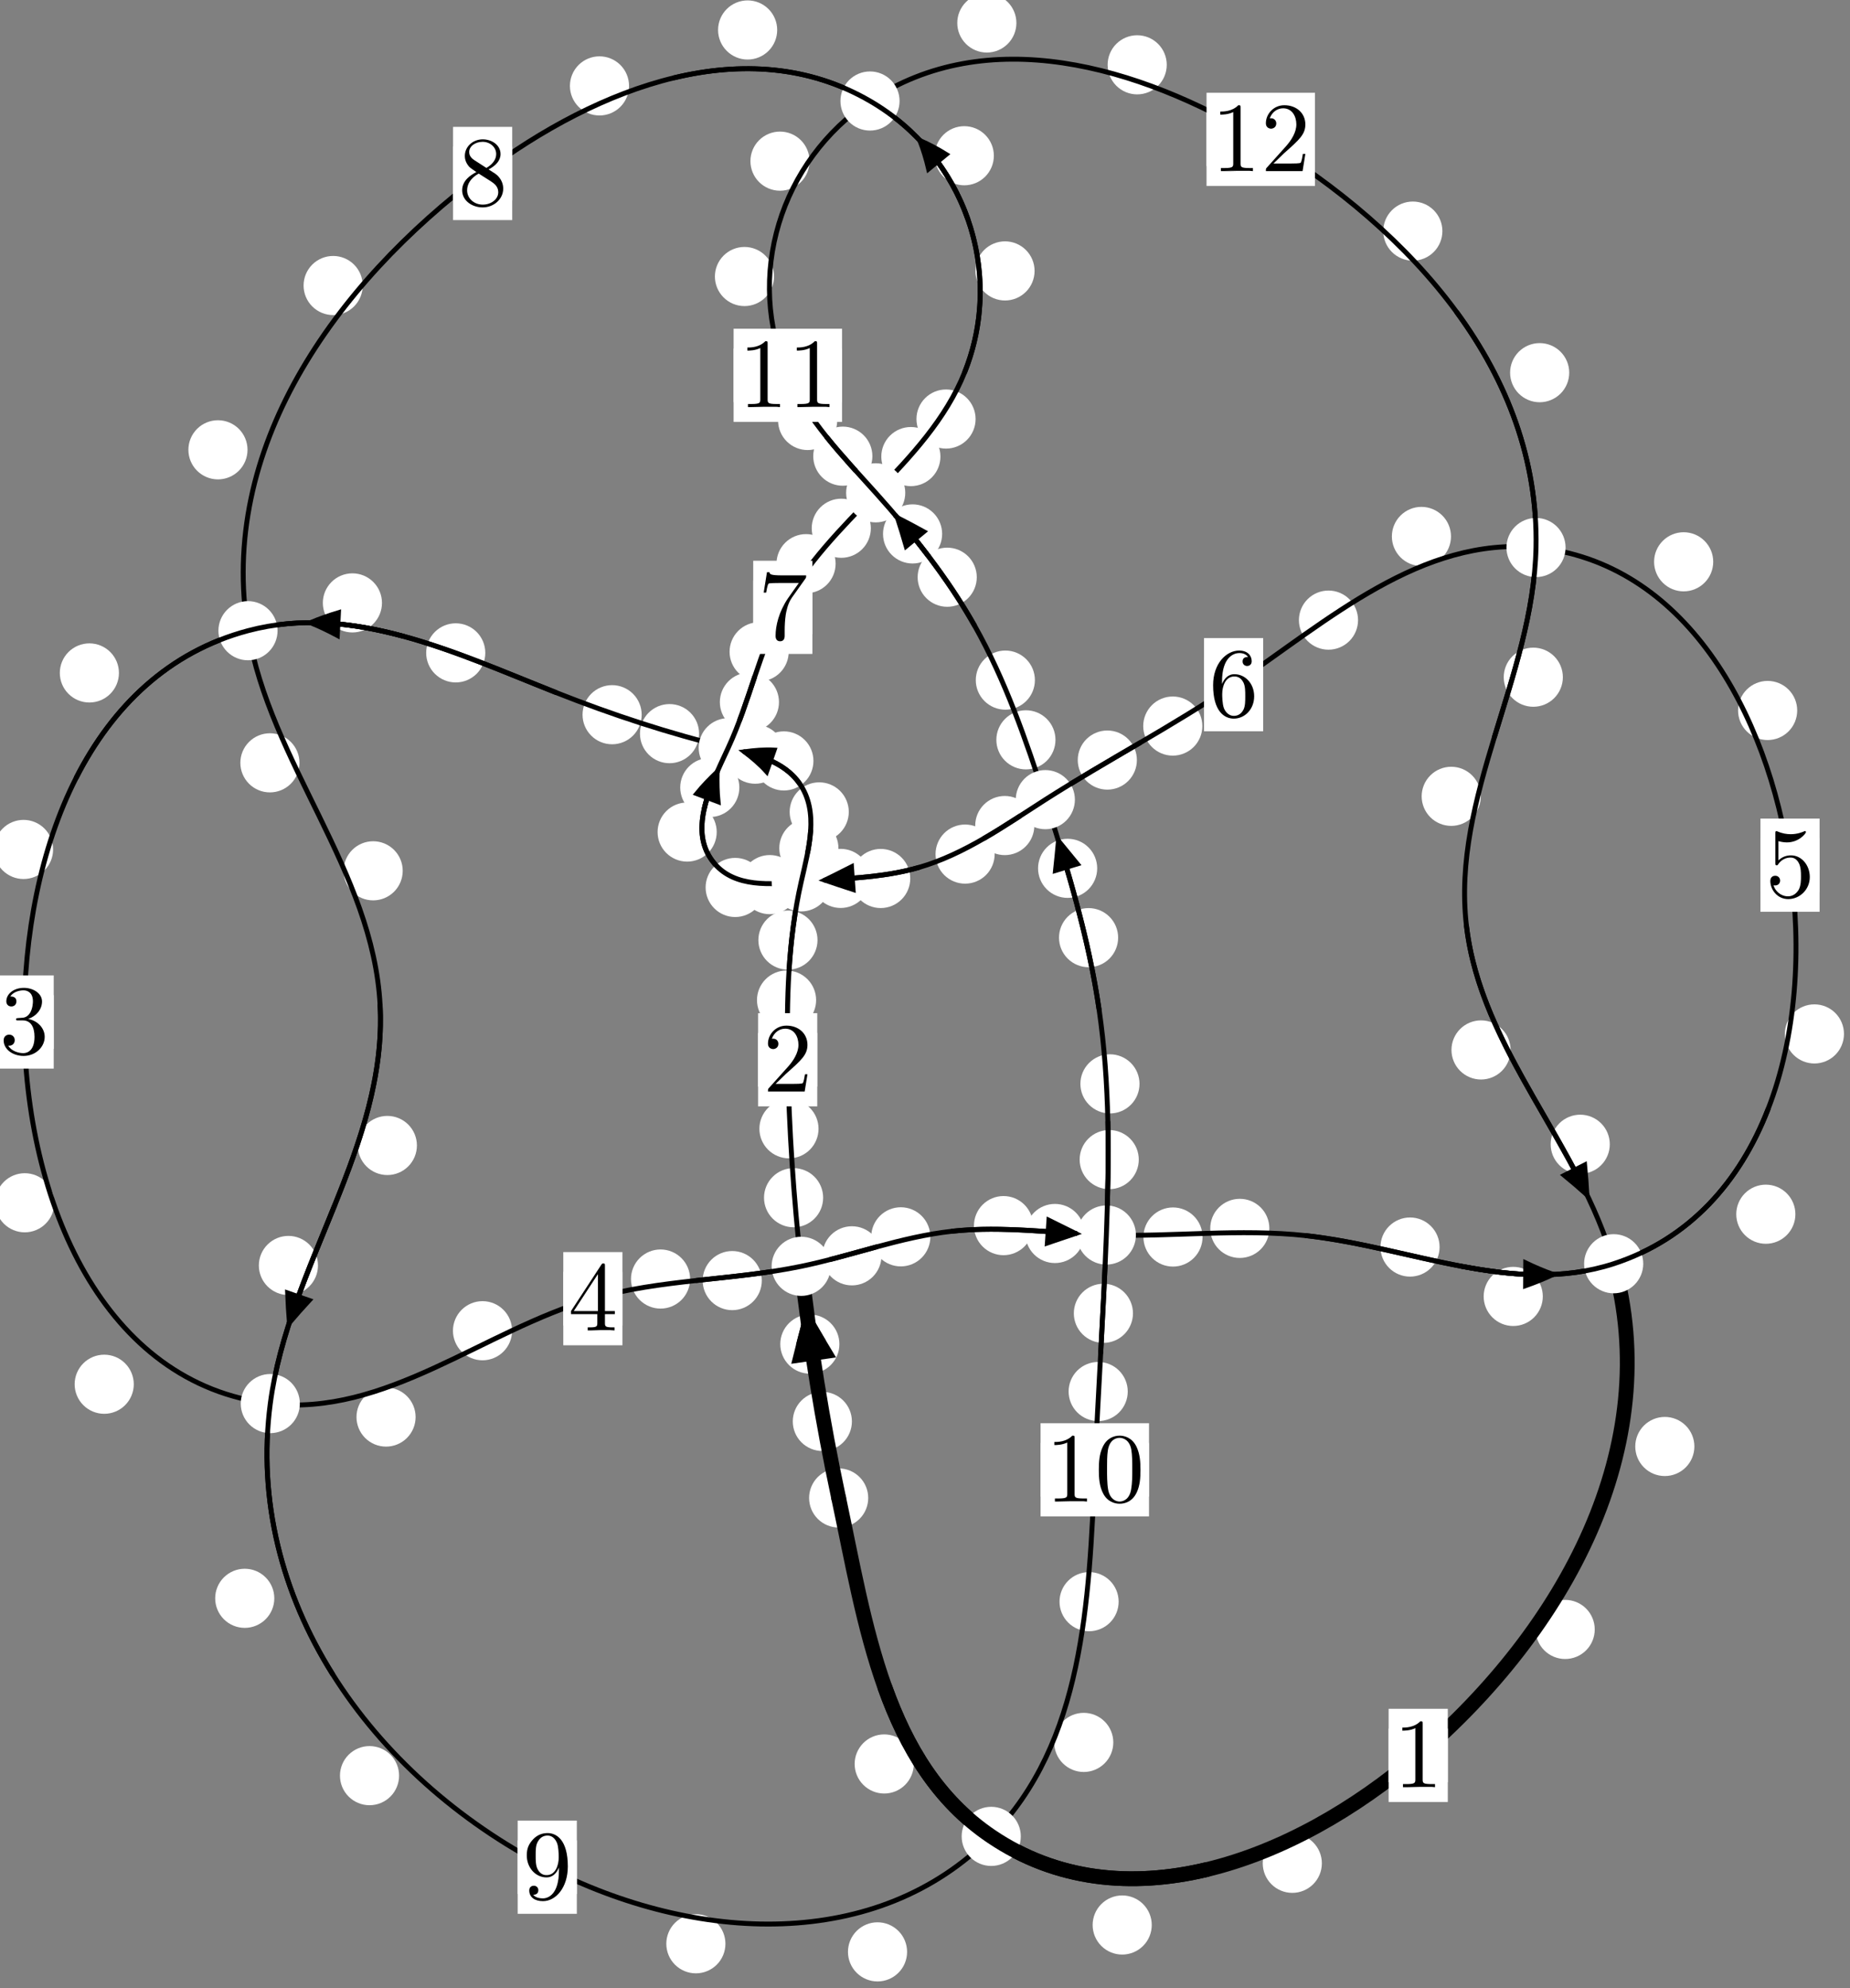 <?xml version="1.0"?>
<!-- Created by MetaPost 1.999 on 2021.07.06:0016 -->
<svg version="1.1" xmlns="http://www.w3.org/2000/svg" xmlns:xlink="http://www.w3.org/1999/xlink" width="187.032" height="200.951" viewBox="0 0 187.032 200.951">
<rect x="0" y="0" width="187.032" height="200.951" fill="#808080" stroke="none"/>
<!-- Original BoundingBox: -81.608383 -72.283691 105.423431 128.666916 -->
  <defs>
    <g transform="scale(0.01,0.01)" id="GLYPHcmr10_48">
      <path style="fill-rule: evenodd;" d="M460 -320C460 -400,455 -480,420 -554C374 -650,292 -666,250 -666C190 -666,117 -640,76 -547C44 -478,39 -400,39 -320C39 -245,43 -155,84 -79C127 2,200 22,249 22C303 22,379 1,423 -94C455 -163,460 -241,460 -320M249 -0C210 -0,151 -25,133 -121C122 -181,122 -273,122 -332C122 -396,122 -462,130 -516C149 -635,224 -644,249 -644C282 -644,348 -626,367 -527C377 -471,377 -395,377 -332C377 -257,377 -189,366 -125C351 -30,294 -0,249 -0"></path>
    </g>
    <g transform="scale(0.01,0.01)" id="GLYPHcmr10_49">
      <path style="fill-rule: evenodd;" d="M294 -640C294 -664,294 -666,271 -666C209 -602,121 -602,89 -602L89 -571C109 -571,168 -571,220 -597L220 -79C220 -43,217 -31,127 -31L95 -31L95 -0L257 -0L130 -3L217 -3L257 -3L297 -3L384 -3L419 -0L419 -31L387 -31C297 -31,294 -42,294 -79"></path>
    </g>
    <g transform="scale(0.01,0.01)" id="GLYPHcmr10_50">
      <path style="fill-rule: evenodd;" d="M127 -77L233 -180C389 -318,449 -372,449 -472C449 -586,359 -666,237 -666C124 -666,50 -574,50 -485C50 -429,100 -429,103 -429C120 -429,155 -441,155 -482C155 -508,137 -534,102 -534C94 -534,92 -534,89 -533C112 -598,166 -635,224 -635C315 -635,358 -554,358 -472C358 -392,308 -313,253 -251L61 -37C50 -26,50 -24,50 -0L421 -0L449 -174L424 -174C419 -144,412 -100,402 -85C395 -77,329 -77,307 -77"></path>
    </g>
    <g transform="scale(0.01,0.01)" id="GLYPHcmr10_51">
      <path style="fill-rule: evenodd;" d="M290 -352C372 -379,430 -449,430 -528C430 -610,342 -666,246 -666C145 -666,69 -606,69 -530C69 -497,91 -478,120 -478C151 -478,171 -500,171 -529C171 -579,124 -579,109 -579C140 -628,206 -641,242 -641C283 -641,338 -619,338 -529C338 -517,336 -459,310 -415C280 -367,246 -364,221 -363C213 -362,189 -360,182 -360C174 -359,167 -358,167 -348C167 -337,174 -337,191 -337L235 -337C317 -337,354 -269,354 -171C354 -35,285 -6,241 -6C198 -6,123 -23,88 -82C123 -77,154 -99,154 -137C154 -173,127 -193,98 -193C74 -193,42 -179,42 -135C42 -44,135 22,244 22C366 22,457 -69,457 -171C457 -253,394 -331,290 -352"></path>
    </g>
    <g transform="scale(0.01,0.01)" id="GLYPHcmr10_52">
      <path style="fill-rule: evenodd;" d="M294 -165L294 -78C294 -42,292 -31,218 -31L197 -31L197 -0L332 -0L238 -3L290 -3L332 -3L374 -3L427 -3L468 -0L468 -31L447 -31C373 -31,371 -42,371 -78L371 -165L471 -165L471 -196L371 -196L371 -651C371 -671,371 -677,355 -677C346 -677,343 -677,335 -665L28 -196L28 -165M300 -196L56 -196L300 -569"></path>
    </g>
    <g transform="scale(0.01,0.01)" id="GLYPHcmr10_53">
      <path style="fill-rule: evenodd;" d="M449 -201C449 -320,367 -420,259 -420C211 -420,168 -404,132 -369L132 -564C152 -558,185 -551,217 -551C340 -551,410 -642,410 -655C410 -661,407 -666,400 -666C399 -666,397 -666,392 -663C372 -654,323 -634,256 -634C216 -634,170 -641,123 -662C115 -665,113 -665,111 -665C101 -665,101 -657,101 -641L101 -345C101 -327,101 -319,115 -319C122 -319,124 -322,128 -328C139 -344,176 -398,257 -398C309 -398,334 -352,342 -334C358 -297,360 -258,360 -208C360 -173,360 -113,336 -71C312 -32,275 -6,229 -6C156 -6,99 -59,82 -118C85 -117,88 -116,99 -116C132 -116,149 -141,149 -165C149 -189,132 -214,99 -214C85 -214,50 -207,50 -161C50 -75,119 22,231 22C347 22,449 -74,449 -201"></path>
    </g>
    <g transform="scale(0.01,0.01)" id="GLYPHcmr10_54">
      <path style="fill-rule: evenodd;" d="M132 -328L132 -352C132 -605,256 -641,307 -641C331 -641,373 -635,395 -601C380 -601,340 -601,340 -556C340 -525,364 -510,386 -510C402 -510,432 -519,432 -558C432 -618,388 -666,305 -666C177 -666,42 -537,42 -316C42 -49,158 22,251 22C362 22,457 -72,457 -204C457 -331,368 -427,257 -427C189 -427,152 -376,132 -328M251 -6C188 -6,158 -66,152 -81C134 -128,134 -208,134 -226C134 -304,166 -404,256 -404C272 -404,318 -404,349 -342C367 -305,367 -254,367 -205C367 -157,367 -107,350 -71C320 -11,274 -6,251 -6"></path>
    </g>
    <g transform="scale(0.01,0.01)" id="GLYPHcmr10_55">
      <path style="fill-rule: evenodd;" d="M476 -609C485 -621,485 -623,485 -644L242 -644C120 -644,118 -657,114 -676L89 -676L56 -470L81 -470C84 -486,93 -549,106 -561C113 -567,191 -567,204 -567L411 -567C400 -551,321 -442,299 -409C209 -274,176 -135,176 -33C176 -23,176 22,222 22C268 22,268 -23,268 -33L268 -84C268 -139,271 -194,279 -248C283 -271,297 -357,341 -419"></path>
    </g>
    <g transform="scale(0.01,0.01)" id="GLYPHcmr10_56">
      <path style="fill-rule: evenodd;" d="M163 -457C117 -487,113 -521,113 -538C113 -599,178 -641,249 -641C322 -641,386 -589,386 -517C386 -460,347 -412,287 -377M309 -362C381 -399,430 -451,430 -517C430 -609,341 -666,250 -666C150 -666,69 -592,69 -499C69 -481,71 -436,113 -389C124 -377,161 -352,186 -335C128 -306,42 -250,42 -151C42 -45,144 22,249 22C362 22,457 -61,457 -168C457 -204,446 -249,408 -291C389 -312,373 -322,309 -362M209 -320L332 -242C360 -223,407 -193,407 -132C407 -58,332 -6,250 -6C164 -6,92 -68,92 -151C92 -209,124 -273,209 -320"></path>
    </g>
    <g transform="scale(0.01,0.01)" id="GLYPHcmr10_57">
      <path style="fill-rule: evenodd;" d="M367 -318L367 -286C367 -52,263 -6,205 -6C188 -6,134 -8,107 -42C151 -42,159 -71,159 -88C159 -119,135 -134,113 -134C97 -134,67 -125,67 -86C67 -19,121 22,206 22C335 22,457 -114,457 -329C457 -598,342 -666,253 -666C198 -666,149 -648,106 -603C65 -558,42 -516,42 -441C42 -316,130 -218,242 -218C303 -218,344 -260,367 -318M243 -241C227 -241,181 -241,150 -304C132 -341,132 -391,132 -440C132 -494,132 -541,153 -578C180 -628,218 -641,253 -641C299 -641,332 -607,349 -562C361 -530,365 -467,365 -421C365 -338,331 -241,243 -241"></path>
    </g>
  </defs>
  <path d="M86.126 143.678C86.126 142.885,85.811 142.125,85.251 141.565C84.691 141.004,83.93 140.689,83.138 140.689C82.345 140.689,81.585 141.004,81.024 141.565C80.464 142.125,80.149 142.885,80.149 143.678C80.149 144.471,80.464 145.231,81.024 145.791C81.585 146.352,82.345 146.667,83.138 146.667C83.93 146.667,84.691 146.352,85.251 145.791C85.811 145.231,86.126 144.471,86.126 143.678Z" style="fill: rgb(100%,100%,100%);stroke: none;"></path>
  <path d="M87.776 151.416C87.776 150.623,87.461 149.863,86.901 149.302C86.34 148.742,85.58 148.427,84.787 148.427C83.995 148.427,83.234 148.742,82.674 149.302C82.114 149.863,81.799 150.623,81.799 151.416C81.799 152.208,82.114 152.968,82.674 153.529C83.234 154.089,83.995 154.404,84.787 154.404C85.58 154.404,86.34 154.089,86.901 153.529C87.461 152.968,87.776 152.208,87.776 151.416Z" style="fill: rgb(100%,100%,100%);stroke: none;"></path>
  <path d="M83.218 121.064C83.218 120.271,82.903 119.511,82.343 118.951C81.782 118.39,81.022 118.075,80.229 118.075C79.437 118.075,78.677 118.39,78.116 118.951C77.556 119.511,77.241 120.271,77.241 121.064C77.241 121.857,77.556 122.617,78.116 123.177C78.677 123.738,79.437 124.053,80.229 124.053C81.022 124.053,81.782 123.738,82.343 123.177C82.903 122.617,83.218 121.857,83.218 121.064Z" style="fill: rgb(100%,100%,100%);stroke: none;"></path>
  <path d="M84.862 135.863C84.862 135.07,84.547 134.31,83.987 133.75C83.427 133.189,82.666 132.874,81.874 132.874C81.081 132.874,80.321 133.189,79.76 133.75C79.2 134.31,78.885 135.07,78.885 135.863C78.885 136.656,79.2 137.416,79.76 137.976C80.321 138.537,81.081 138.852,81.874 138.852C82.666 138.852,83.427 138.537,83.987 137.976C84.547 137.416,84.862 136.656,84.862 135.863Z" style="fill: rgb(100%,100%,100%);stroke: none;"></path>
  <path d="M82.508 101.089C82.508 100.296,82.193 99.536,81.632 98.976C81.072 98.415,80.312 98.1,79.519 98.1C78.726 98.1,77.966 98.415,77.406 98.976C76.845 99.536,76.53 100.296,76.53 101.089C76.53 101.882,76.845 102.642,77.406 103.202C77.966 103.763,78.726 104.078,79.519 104.078C80.312 104.078,81.072 103.763,81.632 103.202C82.193 102.642,82.508 101.882,82.508 101.089Z" style="fill: rgb(100%,100%,100%);stroke: none;"></path>
  <path d="M82.752 114.097C82.752 113.305,82.437 112.544,81.877 111.984C81.316 111.424,80.556 111.109,79.763 111.109C78.971 111.109,78.21 111.424,77.65 111.984C77.089 112.544,76.774 113.305,76.774 114.097C76.774 114.89,77.089 115.65,77.65 116.211C78.21 116.771,78.971 117.086,79.763 117.086C80.556 117.086,81.316 116.771,81.877 116.211C82.437 115.65,82.752 114.89,82.752 114.097Z" style="fill: rgb(100%,100%,100%);stroke: none;"></path>
  <path d="M84.764 85.737C84.764 84.944,84.449 84.184,83.888 83.624C83.328 83.063,82.568 82.748,81.775 82.748C80.982 82.748,80.222 83.063,79.662 83.624C79.101 84.184,78.786 84.944,78.786 85.737C78.786 86.53,79.101 87.29,79.662 87.85C80.222 88.411,80.982 88.726,81.775 88.726C82.568 88.726,83.328 88.411,83.888 87.85C84.449 87.29,84.764 86.53,84.764 85.737Z" style="fill: rgb(100%,100%,100%);stroke: none;"></path>
  <path d="M82.648 95.025C82.648 94.232,82.333 93.472,81.773 92.911C81.212 92.351,80.452 92.036,79.66 92.036C78.867 92.036,78.107 92.351,77.546 92.911C76.986 93.472,76.671 94.232,76.671 95.025C76.671 95.817,76.986 96.578,77.546 97.138C78.107 97.699,78.867 98.013,79.66 98.013C80.452 98.013,81.212 97.699,81.773 97.138C82.333 96.578,82.648 95.817,82.648 95.025Z" style="fill: rgb(100%,100%,100%);stroke: none;"></path>
  <path d="M82.238 76.914C82.238 76.121,81.923 75.361,81.362 74.801C80.802 74.24,80.042 73.925,79.249 73.925C78.456 73.925,77.696 74.24,77.136 74.801C76.575 75.361,76.26 76.121,76.26 76.914C76.26 77.707,76.575 78.467,77.136 79.027C77.696 79.588,78.456 79.903,79.249 79.903C80.042 79.903,80.802 79.588,81.362 79.027C81.923 78.467,82.238 77.707,82.238 76.914Z" style="fill: rgb(100%,100%,100%);stroke: none;"></path>
  <path d="M85.811 82.066C85.811 81.274,85.496 80.514,84.936 79.953C84.375 79.393,83.615 79.078,82.822 79.078C82.03 79.078,81.27 79.393,80.709 79.953C80.149 80.514,79.834 81.274,79.834 82.066C79.834 82.859,80.149 83.619,80.709 84.18C81.27 84.74,82.03 85.055,82.822 85.055C83.615 85.055,84.375 84.74,84.936 84.18C85.496 83.619,85.811 82.859,85.811 82.066Z" style="fill: rgb(100%,100%,100%);stroke: none;"></path>
  <path d="M70.677 74.157C70.677 73.364,70.362 72.604,69.802 72.044C69.241 71.483,68.481 71.168,67.688 71.168C66.896 71.168,66.135 71.483,65.575 72.044C65.014 72.604,64.7 73.364,64.7 74.157C64.7 74.95,65.014 75.71,65.575 76.27C66.135 76.831,66.896 77.146,67.688 77.146C68.481 77.146,69.241 76.831,69.802 76.27C70.362 75.71,70.677 74.95,70.677 74.157Z" style="fill: rgb(100%,100%,100%);stroke: none;"></path>
  <path d="M79.334 76.233C79.334 75.44,79.019 74.68,78.459 74.119C77.898 73.559,77.138 73.244,76.345 73.244C75.553 73.244,74.792 73.559,74.232 74.119C73.672 74.68,73.357 75.44,73.357 76.233C73.357 77.025,73.672 77.785,74.232 78.346C74.792 78.906,75.553 79.221,76.345 79.221C77.138 79.221,77.898 78.906,78.459 78.346C79.019 77.785,79.334 77.025,79.334 76.233Z" style="fill: rgb(100%,100%,100%);stroke: none;"></path>
  <path d="M49.063 65.992C49.063 65.199,48.748 64.439,48.188 63.879C47.627 63.318,46.867 63.003,46.074 63.003C45.282 63.003,44.522 63.318,43.961 63.879C43.401 64.439,43.086 65.199,43.086 65.992C43.086 66.785,43.401 67.545,43.961 68.105C44.522 68.666,45.282 68.981,46.074 68.981C46.867 68.981,47.627 68.666,48.188 68.105C48.748 67.545,49.063 66.785,49.063 65.992Z" style="fill: rgb(100%,100%,100%);stroke: none;"></path>
  <path d="M64.872 72.244C64.872 71.451,64.557 70.691,63.997 70.13C63.436 69.57,62.676 69.255,61.883 69.255C61.091 69.255,60.33 69.57,59.77 70.13C59.209 70.691,58.894 71.451,58.894 72.244C58.894 73.036,59.209 73.797,59.77 74.357C60.33 74.918,61.091 75.232,61.883 75.232C62.676 75.232,63.436 74.918,63.997 74.357C64.557 73.797,64.872 73.036,64.872 72.244Z" style="fill: rgb(100%,100%,100%);stroke: none;"></path>
  <path d="M12.025 68.021C12.025 67.228,11.71 66.468,11.149 65.907C10.589 65.347,9.829 65.032,9.036 65.032C8.243 65.032,7.483 65.347,6.923 65.907C6.362 66.468,6.047 67.228,6.047 68.021C6.047 68.813,6.362 69.574,6.923 70.134C7.483 70.695,8.243 71.009,9.036 71.009C9.829 71.009,10.589 70.695,11.149 70.134C11.71 69.574,12.025 68.813,12.025 68.021Z" style="fill: rgb(100%,100%,100%);stroke: none;"></path>
  <path d="M38.617 60.942C38.617 60.149,38.302 59.389,37.741 58.828C37.181 58.268,36.421 57.953,35.628 57.953C34.835 57.953,34.075 58.268,33.515 58.828C32.954 59.389,32.639 60.149,32.639 60.942C32.639 61.734,32.954 62.495,33.515 63.055C34.075 63.616,34.835 63.93,35.628 63.93C36.421 63.93,37.181 63.616,37.741 63.055C38.302 62.495,38.617 61.734,38.617 60.942Z" style="fill: rgb(100%,100%,100%);stroke: none;"></path>
  <path d="M5.491 121.577C5.491 120.784,5.176 120.024,4.616 119.463C4.055 118.903,3.295 118.588,2.503 118.588C1.71 118.588,0.95 118.903,0.389 119.463C-0.171 120.024,-0.486 120.784,-0.486 121.577C-0.486 122.369,-0.171 123.129,0.389 123.69C0.95 124.25,1.71 124.565,2.503 124.565C3.295 124.565,4.055 124.25,4.616 123.69C5.176 123.129,5.491 122.369,5.491 121.577Z" style="fill: rgb(100%,100%,100%);stroke: none;"></path>
  <path d="M5.369 85.863C5.369 85.07,5.054 84.31,4.494 83.749C3.933 83.189,3.173 82.874,2.38 82.874C1.588 82.874,0.828 83.189,0.267 83.749C-0.293 84.31,-0.608 85.07,-0.608 85.863C-0.608 86.655,-0.293 87.416,0.267 87.976C0.828 88.537,1.588 88.852,2.38 88.852C3.173 88.852,3.933 88.537,4.494 87.976C5.054 87.416,5.369 86.655,5.369 85.863Z" style="fill: rgb(100%,100%,100%);stroke: none;"></path>
  <path d="M42.017 143.236C42.017 142.443,41.702 141.683,41.142 141.122C40.582 140.562,39.821 140.247,39.029 140.247C38.236 140.247,37.476 140.562,36.915 141.122C36.355 141.683,36.04 142.443,36.04 143.236C36.04 144.028,36.355 144.788,36.915 145.349C37.476 145.909,38.236 146.224,39.029 146.224C39.821 146.224,40.582 145.909,41.142 145.349C41.702 144.788,42.017 144.028,42.017 143.236Z" style="fill: rgb(100%,100%,100%);stroke: none;"></path>
  <path d="M13.525 139.919C13.525 139.127,13.21 138.366,12.649 137.806C12.089 137.245,11.329 136.931,10.536 136.931C9.743 136.931,8.983 137.245,8.423 137.806C7.862 138.366,7.547 139.127,7.547 139.919C7.547 140.712,7.862 141.472,8.423 142.033C8.983 142.593,9.743 142.908,10.536 142.908C11.329 142.908,12.089 142.593,12.649 142.033C13.21 141.472,13.525 140.712,13.525 139.919Z" style="fill: rgb(100%,100%,100%);stroke: none;"></path>
  <path d="M69.769 129.285C69.769 128.492,69.454 127.732,68.894 127.171C68.333 126.611,67.573 126.296,66.781 126.296C65.988 126.296,65.228 126.611,64.667 127.171C64.107 127.732,63.792 128.492,63.792 129.285C63.792 130.077,64.107 130.837,64.667 131.398C65.228 131.958,65.988 132.273,66.781 132.273C67.573 132.273,68.333 131.958,68.894 131.398C69.454 130.837,69.769 130.077,69.769 129.285Z" style="fill: rgb(100%,100%,100%);stroke: none;"></path>
  <path d="M51.771 134.51C51.771 133.717,51.456 132.957,50.895 132.397C50.335 131.836,49.575 131.521,48.782 131.521C47.989 131.521,47.229 131.836,46.669 132.397C46.108 132.957,45.793 133.717,45.793 134.51C45.793 135.303,46.108 136.063,46.669 136.623C47.229 137.184,47.989 137.499,48.782 137.499C49.575 137.499,50.335 137.184,50.895 136.623C51.456 136.063,51.771 135.303,51.771 134.51Z" style="fill: rgb(100%,100%,100%);stroke: none;"></path>
  <path d="M89.116 126.939C89.116 126.146,88.801 125.386,88.241 124.826C87.68 124.265,86.92 123.95,86.127 123.95C85.335 123.95,84.574 124.265,84.014 124.826C83.453 125.386,83.138 126.146,83.138 126.939C83.138 127.732,83.453 128.492,84.014 129.052C84.574 129.613,85.335 129.928,86.127 129.928C86.92 129.928,87.68 129.613,88.241 129.052C88.801 128.492,89.116 127.732,89.116 126.939Z" style="fill: rgb(100%,100%,100%);stroke: none;"></path>
  <path d="M77.018 129.442C77.018 128.65,76.703 127.89,76.143 127.329C75.582 126.769,74.822 126.454,74.029 126.454C73.236 126.454,72.476 126.769,71.916 127.329C71.355 127.89,71.04 128.65,71.04 129.442C71.04 130.235,71.355 130.995,71.916 131.556C72.476 132.116,73.236 132.431,74.029 132.431C74.822 132.431,75.582 132.116,76.143 131.556C76.703 130.995,77.018 130.235,77.018 129.442Z" style="fill: rgb(100%,100%,100%);stroke: none;"></path>
  <path d="M104.443 123.886C104.443 123.093,104.128 122.333,103.568 121.773C103.007 121.212,102.247 120.897,101.454 120.897C100.662 120.897,99.902 121.212,99.341 121.773C98.781 122.333,98.466 123.093,98.466 123.886C98.466 124.679,98.781 125.439,99.341 125.999C99.902 126.56,100.662 126.875,101.454 126.875C102.247 126.875,103.007 126.56,103.568 125.999C104.128 125.439,104.443 124.679,104.443 123.886Z" style="fill: rgb(100%,100%,100%);stroke: none;"></path>
  <path d="M94.057 125.019C94.057 124.226,93.742 123.466,93.182 122.906C92.622 122.345,91.861 122.03,91.069 122.03C90.276 122.03,89.516 122.345,88.955 122.906C88.395 123.466,88.08 124.226,88.08 125.019C88.08 125.812,88.395 126.572,88.955 127.132C89.516 127.693,90.276 128.008,91.069 128.008C91.861 128.008,92.622 127.693,93.182 127.132C93.742 126.572,94.057 125.812,94.057 125.019Z" style="fill: rgb(100%,100%,100%);stroke: none;"></path>
  <path d="M121.576 125.038C121.576 124.245,121.261 123.485,120.701 122.925C120.14 122.364,119.38 122.049,118.587 122.049C117.795 122.049,117.035 122.364,116.474 122.925C115.914 123.485,115.599 124.245,115.599 125.038C115.599 125.831,115.914 126.591,116.474 127.151C117.035 127.712,117.795 128.027,118.587 128.027C119.38 128.027,120.14 127.712,120.701 127.151C121.261 126.591,121.576 125.831,121.576 125.038Z" style="fill: rgb(100%,100%,100%);stroke: none;"></path>
  <path d="M109.641 124.681C109.641 123.888,109.326 123.128,108.766 122.568C108.205 122.007,107.445 121.692,106.652 121.692C105.86 121.692,105.099 122.007,104.539 122.568C103.978 123.128,103.664 123.888,103.664 124.681C103.664 125.474,103.978 126.234,104.539 126.794C105.099 127.355,105.86 127.67,106.652 127.67C107.445 127.67,108.205 127.355,108.766 126.794C109.326 126.234,109.641 125.474,109.641 124.681Z" style="fill: rgb(100%,100%,100%);stroke: none;"></path>
  <path d="M145.541 126.052C145.541 125.26,145.226 124.499,144.666 123.939C144.105 123.378,143.345 123.063,142.552 123.063C141.76 123.063,141 123.378,140.439 123.939C139.879 124.499,139.564 125.26,139.564 126.052C139.564 126.845,139.879 127.605,140.439 128.166C141 128.726,141.76 129.041,142.552 129.041C143.345 129.041,144.105 128.726,144.666 128.166C145.226 127.605,145.541 126.845,145.541 126.052Z" style="fill: rgb(100%,100%,100%);stroke: none;"></path>
  <path d="M128.33 124.165C128.33 123.373,128.015 122.613,127.455 122.052C126.894 121.492,126.134 121.177,125.341 121.177C124.549 121.177,123.788 121.492,123.228 122.052C122.667 122.613,122.353 123.373,122.353 124.165C122.353 124.958,122.667 125.718,123.228 126.279C123.788 126.839,124.549 127.154,125.341 127.154C126.134 127.154,126.894 126.839,127.455 126.279C128.015 125.718,128.33 124.958,128.33 124.165Z" style="fill: rgb(100%,100%,100%);stroke: none;"></path>
  <path d="M181.511 122.734C181.511 121.941,181.196 121.181,180.636 120.62C180.075 120.06,179.315 119.745,178.522 119.745C177.73 119.745,176.969 120.06,176.409 120.62C175.848 121.181,175.533 121.941,175.533 122.734C175.533 123.526,175.848 124.286,176.409 124.847C176.969 125.407,177.73 125.722,178.522 125.722C179.315 125.722,180.075 125.407,180.636 124.847C181.196 124.286,181.511 123.526,181.511 122.734Z" style="fill: rgb(100%,100%,100%);stroke: none;"></path>
  <path d="M155.975 131.043C155.975 130.25,155.66 129.49,155.099 128.929C154.539 128.369,153.779 128.054,152.986 128.054C152.193 128.054,151.433 128.369,150.873 128.929C150.312 129.49,149.997 130.25,149.997 131.043C149.997 131.835,150.312 132.596,150.873 133.156C151.433 133.717,152.193 134.032,152.986 134.032C153.779 134.032,154.539 133.717,155.099 133.156C155.66 132.596,155.975 131.835,155.975 131.043Z" style="fill: rgb(100%,100%,100%);stroke: none;"></path>
  <path d="M181.694 71.815C181.694 71.022,181.38 70.262,180.819 69.702C180.259 69.141,179.498 68.826,178.706 68.826C177.913 68.826,177.153 69.141,176.592 69.702C176.032 70.262,175.717 71.022,175.717 71.815C175.717 72.608,176.032 73.368,176.592 73.928C177.153 74.489,177.913 74.804,178.706 74.804C179.498 74.804,180.259 74.489,180.819 73.928C181.38 73.368,181.694 72.608,181.694 71.815Z" style="fill: rgb(100%,100%,100%);stroke: none;"></path>
  <path d="M186.423 104.509C186.423 103.716,186.108 102.956,185.548 102.396C184.988 101.835,184.227 101.52,183.435 101.52C182.642 101.52,181.882 101.835,181.321 102.396C180.761 102.956,180.446 103.716,180.446 104.509C180.446 105.302,180.761 106.062,181.321 106.622C181.882 107.183,182.642 107.498,183.435 107.498C184.227 107.498,184.988 107.183,185.548 106.622C186.108 106.062,186.423 105.302,186.423 104.509Z" style="fill: rgb(100%,100%,100%);stroke: none;"></path>
  <path d="M146.693 54.224C146.693 53.431,146.378 52.671,145.818 52.111C145.257 51.55,144.497 51.235,143.704 51.235C142.912 51.235,142.152 51.55,141.591 52.111C141.031 52.671,140.716 53.431,140.716 54.224C140.716 55.017,141.031 55.777,141.591 56.337C142.152 56.898,142.912 57.213,143.704 57.213C144.497 57.213,145.257 56.898,145.818 56.337C146.378 55.777,146.693 55.017,146.693 54.224Z" style="fill: rgb(100%,100%,100%);stroke: none;"></path>
  <path d="M173.204 56.787C173.204 55.994,172.889 55.234,172.328 54.674C171.768 54.113,171.008 53.798,170.215 53.798C169.422 53.798,168.662 54.113,168.102 54.674C167.541 55.234,167.226 55.994,167.226 56.787C167.226 57.58,167.541 58.34,168.102 58.9C168.662 59.461,169.422 59.776,170.215 59.776C171.008 59.776,171.768 59.461,172.328 58.9C172.889 58.34,173.204 57.58,173.204 56.787Z" style="fill: rgb(100%,100%,100%);stroke: none;"></path>
  <path d="M121.555 73.392C121.555 72.599,121.24 71.839,120.68 71.278C120.119 70.718,119.359 70.403,118.567 70.403C117.774 70.403,117.014 70.718,116.453 71.278C115.893 71.839,115.578 72.599,115.578 73.392C115.578 74.184,115.893 74.944,116.453 75.505C117.014 76.065,117.774 76.38,118.567 76.38C119.359 76.38,120.119 76.065,120.68 75.505C121.24 74.944,121.555 74.184,121.555 73.392Z" style="fill: rgb(100%,100%,100%);stroke: none;"></path>
  <path d="M137.296 62.682C137.296 61.889,136.981 61.129,136.421 60.569C135.86 60.008,135.1 59.693,134.307 59.693C133.515 59.693,132.754 60.008,132.194 60.569C131.634 61.129,131.319 61.889,131.319 62.682C131.319 63.475,131.634 64.235,132.194 64.795C132.754 65.356,133.515 65.671,134.307 65.671C135.1 65.671,135.86 65.356,136.421 64.795C136.981 64.235,137.296 63.475,137.296 62.682Z" style="fill: rgb(100%,100%,100%);stroke: none;"></path>
  <path d="M104.57 83.446C104.57 82.653,104.255 81.893,103.695 81.333C103.135 80.772,102.374 80.457,101.582 80.457C100.789 80.457,100.029 80.772,99.468 81.333C98.908 81.893,98.593 82.653,98.593 83.446C98.593 84.239,98.908 84.999,99.468 85.559C100.029 86.12,100.789 86.435,101.582 86.435C102.374 86.435,103.135 86.12,103.695 85.559C104.255 84.999,104.57 84.239,104.57 83.446Z" style="fill: rgb(100%,100%,100%);stroke: none;"></path>
  <path d="M114.937 76.827C114.937 76.035,114.622 75.274,114.062 74.714C113.501 74.154,112.741 73.839,111.949 73.839C111.156 73.839,110.396 74.154,109.835 74.714C109.275 75.274,108.96 76.035,108.96 76.827C108.96 77.62,109.275 78.38,109.835 78.941C110.396 79.501,111.156 79.816,111.949 79.816C112.741 79.816,113.501 79.501,114.062 78.941C114.622 78.38,114.937 77.62,114.937 76.827Z" style="fill: rgb(100%,100%,100%);stroke: none;"></path>
  <path d="M92.026 88.798C92.026 88.006,91.712 87.245,91.151 86.685C90.591 86.124,89.83 85.809,89.038 85.809C88.245 85.809,87.485 86.124,86.924 86.685C86.364 87.245,86.049 88.006,86.049 88.798C86.049 89.591,86.364 90.351,86.924 90.912C87.485 91.472,88.245 91.787,89.038 91.787C89.83 91.787,90.591 91.472,91.151 90.912C91.712 90.351,92.026 89.591,92.026 88.798Z" style="fill: rgb(100%,100%,100%);stroke: none;"></path>
  <path d="M100.559 86.332C100.559 85.54,100.244 84.779,99.684 84.219C99.123 83.658,98.363 83.344,97.57 83.344C96.778 83.344,96.017 83.658,95.457 84.219C94.896 84.779,94.582 85.54,94.582 86.332C94.582 87.125,94.896 87.885,95.457 88.446C96.017 89.006,96.778 89.321,97.57 89.321C98.363 89.321,99.123 89.006,99.684 88.446C100.244 87.885,100.559 87.125,100.559 86.332Z" style="fill: rgb(100%,100%,100%);stroke: none;"></path>
  <path d="M80.809 89.418C80.809 88.625,80.494 87.865,79.934 87.304C79.373 86.744,78.613 86.429,77.821 86.429C77.028 86.429,76.268 86.744,75.707 87.304C75.147 87.865,74.832 88.625,74.832 89.418C74.832 90.21,75.147 90.97,75.707 91.531C76.268 92.091,77.028 92.406,77.821 92.406C78.613 92.406,79.373 92.091,79.934 91.531C80.494 90.97,80.809 90.21,80.809 89.418Z" style="fill: rgb(100%,100%,100%);stroke: none;"></path>
  <path d="M87.977 88.791C87.977 87.998,87.662 87.238,87.101 86.677C86.541 86.117,85.78 85.802,84.988 85.802C84.195 85.802,83.435 86.117,82.874 86.677C82.314 87.238,81.999 87.998,81.999 88.791C81.999 89.583,82.314 90.343,82.874 90.904C83.435 91.464,84.195 91.779,84.988 91.779C85.78 91.779,86.541 91.464,87.101 90.904C87.662 90.343,87.977 89.583,87.977 88.791Z" style="fill: rgb(100%,100%,100%);stroke: none;"></path>
  <path d="M72.459 84.103C72.459 83.311,72.145 82.55,71.584 81.99C71.024 81.429,70.263 81.115,69.471 81.115C68.678 81.115,67.918 81.429,67.357 81.99C66.797 82.55,66.482 83.311,66.482 84.103C66.482 84.896,66.797 85.656,67.357 86.217C67.918 86.777,68.678 87.092,69.471 87.092C70.263 87.092,71.024 86.777,71.584 86.217C72.145 85.656,72.459 84.896,72.459 84.103Z" style="fill: rgb(100%,100%,100%);stroke: none;"></path>
  <path d="M77.315 89.704C77.315 88.911,77 88.151,76.439 87.591C75.879 87.03,75.119 86.715,74.326 86.715C73.533 86.715,72.773 87.03,72.213 87.591C71.652 88.151,71.337 88.911,71.337 89.704C71.337 90.497,71.652 91.257,72.213 91.817C72.773 92.378,73.533 92.693,74.326 92.693C75.119 92.693,75.879 92.378,76.439 91.817C77 91.257,77.315 90.497,77.315 89.704Z" style="fill: rgb(100%,100%,100%);stroke: none;"></path>
  <path d="M78.754 70.968C78.754 70.176,78.439 69.415,77.879 68.855C77.318 68.294,76.558 67.979,75.765 67.979C74.973 67.979,74.212 68.294,73.652 68.855C73.091 69.415,72.776 70.176,72.776 70.968C72.776 71.761,73.091 72.521,73.652 73.082C74.212 73.642,74.973 73.957,75.765 73.957C76.558 73.957,77.318 73.642,77.879 73.082C78.439 72.521,78.754 71.761,78.754 70.968Z" style="fill: rgb(100%,100%,100%);stroke: none;"></path>
  <path d="M74.747 79.6C74.747 78.808,74.433 78.048,73.872 77.487C73.312 76.927,72.551 76.612,71.759 76.612C70.966 76.612,70.206 76.927,69.645 77.487C69.085 78.048,68.77 78.808,68.77 79.6C68.77 80.393,69.085 81.153,69.645 81.714C70.206 82.274,70.966 82.589,71.759 82.589C72.551 82.589,73.312 82.274,73.872 81.714C74.433 81.153,74.747 80.393,74.747 79.6Z" style="fill: rgb(100%,100%,100%);stroke: none;"></path>
  <path d="M84.48 56.977C84.48 56.184,84.165 55.424,83.604 54.864C83.044 54.303,82.284 53.988,81.491 53.988C80.698 53.988,79.938 54.303,79.378 54.864C78.817 55.424,78.502 56.184,78.502 56.977C78.502 57.77,78.817 58.53,79.378 59.09C79.938 59.651,80.698 59.966,81.491 59.966C82.284 59.966,83.044 59.651,83.604 59.09C84.165 58.53,84.48 57.77,84.48 56.977Z" style="fill: rgb(100%,100%,100%);stroke: none;"></path>
  <path d="M79.737 65.881C79.737 65.088,79.422 64.328,78.861 63.767C78.301 63.207,77.541 62.892,76.748 62.892C75.955 62.892,75.195 63.207,74.635 63.767C74.074 64.328,73.759 65.088,73.759 65.881C73.759 66.673,74.074 67.434,74.635 67.994C75.195 68.555,75.955 68.869,76.748 68.869C77.541 68.869,78.301 68.555,78.861 67.994C79.422 67.434,79.737 66.673,79.737 65.881Z" style="fill: rgb(100%,100%,100%);stroke: none;"></path>
  <path d="M95.076 46.151C95.076 45.358,94.761 44.598,94.201 44.038C93.64 43.477,92.88 43.162,92.087 43.162C91.295 43.162,90.535 43.477,89.974 44.038C89.414 44.598,89.099 45.358,89.099 46.151C89.099 46.944,89.414 47.704,89.974 48.264C90.535 48.825,91.295 49.14,92.087 49.14C92.88 49.14,93.64 48.825,94.201 48.264C94.761 47.704,95.076 46.944,95.076 46.151Z" style="fill: rgb(100%,100%,100%);stroke: none;"></path>
  <path d="M88.041 53.396C88.041 52.603,87.726 51.843,87.166 51.283C86.605 50.722,85.845 50.407,85.053 50.407C84.26 50.407,83.5 50.722,82.939 51.283C82.379 51.843,82.064 52.603,82.064 53.396C82.064 54.189,82.379 54.949,82.939 55.509C83.5 56.07,84.26 56.385,85.053 56.385C85.845 56.385,86.605 56.07,87.166 55.509C87.726 54.949,88.041 54.189,88.041 53.396Z" style="fill: rgb(100%,100%,100%);stroke: none;"></path>
  <path d="M104.594 27.384C104.594 26.591,104.279 25.831,103.719 25.271C103.158 24.71,102.398 24.395,101.605 24.395C100.813 24.395,100.052 24.71,99.492 25.271C98.932 25.831,98.617 26.591,98.617 27.384C98.617 28.177,98.932 28.937,99.492 29.497C100.052 30.058,100.813 30.373,101.605 30.373C102.398 30.373,103.158 30.058,103.719 29.497C104.279 28.937,104.594 28.177,104.594 27.384Z" style="fill: rgb(100%,100%,100%);stroke: none;"></path>
  <path d="M98.631 42.356C98.631 41.564,98.316 40.803,97.755 40.243C97.195 39.682,96.435 39.368,95.642 39.368C94.849 39.368,94.089 39.682,93.529 40.243C92.968 40.803,92.653 41.564,92.653 42.356C92.653 43.149,92.968 43.909,93.529 44.47C94.089 45.03,94.849 45.345,95.642 45.345C96.435 45.345,97.195 45.03,97.755 44.47C98.316 43.909,98.631 43.149,98.631 42.356Z" style="fill: rgb(100%,100%,100%);stroke: none;"></path>
  <path d="M78.573 3.03C78.573 2.237,78.258 1.477,77.697 0.916C77.137 0.356,76.377 0.041,75.584 0.041C74.791 0.041,74.031 0.356,73.471 0.916C72.91 1.477,72.595 2.237,72.595 3.03C72.595 3.822,72.91 4.583,73.471 5.143C74.031 5.703,74.791 6.018,75.584 6.018C76.377 6.018,77.137 5.703,77.697 5.143C78.258 4.583,78.573 3.822,78.573 3.03Z" style="fill: rgb(100%,100%,100%);stroke: none;"></path>
  <path d="M100.477 15.742C100.477 14.95,100.162 14.19,99.601 13.629C99.041 13.069,98.28 12.754,97.488 12.754C96.695 12.754,95.935 13.069,95.374 13.629C94.814 14.19,94.499 14.95,94.499 15.742C94.499 16.535,94.814 17.295,95.374 17.856C95.935 18.416,96.695 18.731,97.488 18.731C98.28 18.731,99.041 18.416,99.601 17.856C100.162 17.295,100.477 16.535,100.477 15.742Z" style="fill: rgb(100%,100%,100%);stroke: none;"></path>
  <path d="M36.67 28.86C36.67 28.068,36.355 27.308,35.795 26.747C35.234 26.187,34.474 25.872,33.681 25.872C32.889 25.872,32.128 26.187,31.568 26.747C31.007 27.308,30.692 28.068,30.692 28.86C30.692 29.653,31.007 30.413,31.568 30.974C32.128 31.534,32.889 31.849,33.681 31.849C34.474 31.849,35.234 31.534,35.795 30.974C36.355 30.413,36.67 29.653,36.67 28.86Z" style="fill: rgb(100%,100%,100%);stroke: none;"></path>
  <path d="M63.595 8.683C63.595 7.89,63.281 7.13,62.72 6.57C62.16 6.009,61.399 5.694,60.607 5.694C59.814 5.694,59.054 6.009,58.493 6.57C57.933 7.13,57.618 7.89,57.618 8.683C57.618 9.476,57.933 10.236,58.493 10.796C59.054 11.357,59.814 11.672,60.607 11.672C61.399 11.672,62.16 11.357,62.72 10.796C63.281 10.236,63.595 9.476,63.595 8.683Z" style="fill: rgb(100%,100%,100%);stroke: none;"></path>
  <path d="M30.277 77.108C30.277 76.315,29.962 75.555,29.401 74.994C28.841 74.434,28.081 74.119,27.288 74.119C26.495 74.119,25.735 74.434,25.175 74.994C24.614 75.555,24.299 76.315,24.299 77.108C24.299 77.9,24.614 78.66,25.175 79.221C25.735 79.781,26.495 80.096,27.288 80.096C28.081 80.096,28.841 79.781,29.401 79.221C29.962 78.66,30.277 77.9,30.277 77.108Z" style="fill: rgb(100%,100%,100%);stroke: none;"></path>
  <path d="M25.024 45.467C25.024 44.674,24.709 43.914,24.149 43.353C23.588 42.793,22.828 42.478,22.035 42.478C21.243 42.478,20.482 42.793,19.922 43.353C19.361 43.914,19.046 44.674,19.046 45.467C19.046 46.259,19.361 47.02,19.922 47.58C20.482 48.141,21.243 48.456,22.035 48.456C22.828 48.456,23.588 48.141,24.149 47.58C24.709 47.02,25.024 46.259,25.024 45.467Z" style="fill: rgb(100%,100%,100%);stroke: none;"></path>
  <path d="M42.149 115.785C42.149 114.992,41.834 114.232,41.273 113.671C40.713 113.111,39.953 112.796,39.16 112.796C38.367 112.796,37.607 113.111,37.047 113.671C36.486 114.232,36.171 114.992,36.171 115.785C36.171 116.577,36.486 117.337,37.047 117.898C37.607 118.458,38.367 118.773,39.16 118.773C39.953 118.773,40.713 118.458,41.273 117.898C41.834 117.337,42.149 116.577,42.149 115.785Z" style="fill: rgb(100%,100%,100%);stroke: none;"></path>
  <path d="M40.714 88.022C40.714 87.229,40.399 86.469,39.839 85.908C39.278 85.348,38.518 85.033,37.725 85.033C36.933 85.033,36.173 85.348,35.612 85.908C35.052 86.469,34.737 87.229,34.737 88.022C34.737 88.814,35.052 89.575,35.612 90.135C36.173 90.696,36.933 91.01,37.725 91.01C38.518 91.01,39.278 90.696,39.839 90.135C40.399 89.575,40.714 88.814,40.714 88.022Z" style="fill: rgb(100%,100%,100%);stroke: none;"></path>
  <path d="M27.732 161.558C27.732 160.765,27.417 160.005,26.857 159.445C26.296 158.884,25.536 158.569,24.744 158.569C23.951 158.569,23.191 158.884,22.63 159.445C22.07 160.005,21.755 160.765,21.755 161.558C21.755 162.351,22.07 163.111,22.63 163.671C23.191 164.232,23.951 164.547,24.744 164.547C25.536 164.547,26.296 164.232,26.857 163.671C27.417 163.111,27.732 162.351,27.732 161.558Z" style="fill: rgb(100%,100%,100%);stroke: none;"></path>
  <path d="M32.147 127.914C32.147 127.121,31.832 126.361,31.271 125.801C30.711 125.24,29.951 124.925,29.158 124.925C28.365 124.925,27.605 125.24,27.045 125.801C26.484 126.361,26.169 127.121,26.169 127.914C26.169 128.707,26.484 129.467,27.045 130.027C27.605 130.588,28.365 130.903,29.158 130.903C29.951 130.903,30.711 130.588,31.271 130.027C31.832 129.467,32.147 128.707,32.147 127.914Z" style="fill: rgb(100%,100%,100%);stroke: none;"></path>
  <path d="M73.34 196.477C73.34 195.684,73.025 194.924,72.465 194.363C71.904 193.803,71.144 193.488,70.351 193.488C69.559 193.488,68.798 193.803,68.238 194.363C67.677 194.924,67.363 195.684,67.363 196.477C67.363 197.269,67.677 198.029,68.238 198.59C68.798 199.15,69.559 199.465,70.351 199.465C71.144 199.465,71.904 199.15,72.465 198.59C73.025 198.029,73.34 197.269,73.34 196.477Z" style="fill: rgb(100%,100%,100%);stroke: none;"></path>
  <path d="M40.347 179.483C40.347 178.69,40.032 177.93,39.472 177.37C38.911 176.809,38.151 176.494,37.359 176.494C36.566 176.494,35.806 176.809,35.245 177.37C34.685 177.93,34.37 178.69,34.37 179.483C34.37 180.276,34.685 181.036,35.245 181.596C35.806 182.157,36.566 182.472,37.359 182.472C38.151 182.472,38.911 182.157,39.472 181.596C40.032 181.036,40.347 180.276,40.347 179.483Z" style="fill: rgb(100%,100%,100%);stroke: none;"></path>
  <path d="M112.553 176.123C112.553 175.33,112.238 174.57,111.678 174.01C111.117 173.449,110.357 173.134,109.565 173.134C108.772 173.134,108.012 173.449,107.451 174.01C106.891 174.57,106.576 175.33,106.576 176.123C106.576 176.916,106.891 177.676,107.451 178.236C108.012 178.797,108.772 179.112,109.565 179.112C110.357 179.112,111.117 178.797,111.678 178.236C112.238 177.676,112.553 176.916,112.553 176.123Z" style="fill: rgb(100%,100%,100%);stroke: none;"></path>
  <path d="M91.706 197.295C91.706 196.502,91.391 195.742,90.83 195.182C90.27 194.621,89.51 194.306,88.717 194.306C87.924 194.306,87.164 194.621,86.604 195.182C86.043 195.742,85.728 196.502,85.728 197.295C85.728 198.088,86.043 198.848,86.604 199.408C87.164 199.969,87.924 200.284,88.717 200.284C89.51 200.284,90.27 199.969,90.83 199.408C91.391 198.848,91.706 198.088,91.706 197.295Z" style="fill: rgb(100%,100%,100%);stroke: none;"></path>
  <path d="M114.013 140.654C114.013 139.862,113.698 139.101,113.137 138.541C112.577 137.98,111.817 137.666,111.024 137.666C110.231 137.666,109.471 137.98,108.911 138.541C108.35 139.101,108.035 139.862,108.035 140.654C108.035 141.447,108.35 142.207,108.911 142.768C109.471 143.328,110.231 143.643,111.024 143.643C111.817 143.643,112.577 143.328,113.137 142.768C113.698 142.207,114.013 141.447,114.013 140.654Z" style="fill: rgb(100%,100%,100%);stroke: none;"></path>
  <path d="M113.093 161.897C113.093 161.104,112.779 160.344,112.218 159.783C111.658 159.223,110.897 158.908,110.105 158.908C109.312 158.908,108.552 159.223,107.991 159.783C107.431 160.344,107.116 161.104,107.116 161.897C107.116 162.689,107.431 163.449,107.991 164.01C108.552 164.57,109.312 164.885,110.105 164.885C110.897 164.885,111.658 164.57,112.218 164.01C112.779 163.449,113.093 162.689,113.093 161.897Z" style="fill: rgb(100%,100%,100%);stroke: none;"></path>
  <path d="M115.129 117.212C115.129 116.419,114.814 115.659,114.253 115.099C113.693 114.538,112.933 114.223,112.14 114.223C111.347 114.223,110.587 114.538,110.027 115.099C109.466 115.659,109.151 116.419,109.151 117.212C109.151 118.005,109.466 118.765,110.027 119.325C110.587 119.886,111.347 120.201,112.14 120.201C112.933 120.201,113.693 119.886,114.253 119.325C114.814 118.765,115.129 118.005,115.129 117.212Z" style="fill: rgb(100%,100%,100%);stroke: none;"></path>
  <path d="M114.541 132.751C114.541 131.958,114.226 131.198,113.665 130.637C113.105 130.077,112.345 129.762,111.552 129.762C110.759 129.762,109.999 130.077,109.439 130.637C108.878 131.198,108.563 131.958,108.563 132.751C108.563 133.543,108.878 134.304,109.439 134.864C109.999 135.425,110.759 135.739,111.552 135.739C112.345 135.739,113.105 135.425,113.665 134.864C114.226 134.304,114.541 133.543,114.541 132.751Z" style="fill: rgb(100%,100%,100%);stroke: none;"></path>
  <path d="M113.042 94.779C113.042 93.986,112.727 93.226,112.167 92.666C111.606 92.105,110.846 91.79,110.053 91.79C109.261 91.79,108.5 92.105,107.94 92.666C107.379 93.226,107.064 93.986,107.064 94.779C107.064 95.572,107.379 96.332,107.94 96.892C108.5 97.453,109.261 97.768,110.053 97.768C110.846 97.768,111.606 97.453,112.167 96.892C112.727 96.332,113.042 95.572,113.042 94.779Z" style="fill: rgb(100%,100%,100%);stroke: none;"></path>
  <path d="M115.203 109.557C115.203 108.764,114.888 108.004,114.328 107.444C113.767 106.883,113.007 106.568,112.215 106.568C111.422 106.568,110.662 106.883,110.101 107.444C109.541 108.004,109.226 108.764,109.226 109.557C109.226 110.35,109.541 111.11,110.101 111.67C110.662 112.231,111.422 112.546,112.215 112.546C113.007 112.546,113.767 112.231,114.328 111.67C114.888 111.11,115.203 110.35,115.203 109.557Z" style="fill: rgb(100%,100%,100%);stroke: none;"></path>
  <path d="M106.707 74.783C106.707 73.99,106.392 73.23,105.832 72.67C105.271 72.109,104.511 71.794,103.719 71.794C102.926 71.794,102.166 72.109,101.605 72.67C101.045 73.23,100.73 73.99,100.73 74.783C100.73 75.576,101.045 76.336,101.605 76.896C102.166 77.457,102.926 77.772,103.719 77.772C104.511 77.772,105.271 77.457,105.832 76.896C106.392 76.336,106.707 75.576,106.707 74.783Z" style="fill: rgb(100%,100%,100%);stroke: none;"></path>
  <path d="M110.924 87.771C110.924 86.979,110.609 86.218,110.048 85.658C109.488 85.097,108.728 84.783,107.935 84.783C107.142 84.783,106.382 85.097,105.822 85.658C105.261 86.218,104.946 86.979,104.946 87.771C104.946 88.564,105.261 89.324,105.822 89.885C106.382 90.445,107.142 90.76,107.935 90.76C108.728 90.76,109.488 90.445,110.048 89.885C110.609 89.324,110.924 88.564,110.924 87.771Z" style="fill: rgb(100%,100%,100%);stroke: none;"></path>
  <path d="M98.75 58.346C98.75 57.553,98.435 56.793,97.875 56.232C97.314 55.672,96.554 55.357,95.761 55.357C94.969 55.357,94.209 55.672,93.648 56.232C93.088 56.793,92.773 57.553,92.773 58.346C92.773 59.138,93.088 59.899,93.648 60.459C94.209 61.02,94.969 61.334,95.761 61.334C96.554 61.334,97.314 61.02,97.875 60.459C98.435 59.899,98.75 59.138,98.75 58.346Z" style="fill: rgb(100%,100%,100%);stroke: none;"></path>
  <path d="M104.627 68.746C104.627 67.953,104.312 67.193,103.752 66.633C103.191 66.072,102.431 65.757,101.638 65.757C100.846 65.757,100.086 66.072,99.525 66.633C98.965 67.193,98.65 67.953,98.65 68.746C98.65 69.539,98.965 70.299,99.525 70.859C100.086 71.42,100.846 71.735,101.638 71.735C102.431 71.735,103.191 71.42,103.752 70.859C104.312 70.299,104.627 69.539,104.627 68.746Z" style="fill: rgb(100%,100%,100%);stroke: none;"></path>
  <path d="M88.196 46.111C88.196 45.318,87.881 44.558,87.321 43.998C86.76 43.437,86 43.122,85.207 43.122C84.415 43.122,83.654 43.437,83.094 43.998C82.533 44.558,82.218 45.318,82.218 46.111C82.218 46.904,82.533 47.664,83.094 48.224C83.654 48.785,84.415 49.1,85.207 49.1C86 49.1,86.76 48.785,87.321 48.224C87.881 47.664,88.196 46.904,88.196 46.111Z" style="fill: rgb(100%,100%,100%);stroke: none;"></path>
  <path d="M95.249 53.969C95.249 53.176,94.934 52.416,94.374 51.856C93.813 51.295,93.053 50.98,92.26 50.98C91.468 50.98,90.708 51.295,90.147 51.856C89.587 52.416,89.272 53.176,89.272 53.969C89.272 54.762,89.587 55.522,90.147 56.082C90.708 56.643,91.468 56.958,92.26 56.958C93.053 56.958,93.813 56.643,94.374 56.082C94.934 55.522,95.249 54.762,95.249 53.969Z" style="fill: rgb(100%,100%,100%);stroke: none;"></path>
  <path d="M78.254 27.95C78.254 27.158,77.939 26.397,77.378 25.837C76.818 25.277,76.058 24.962,75.265 24.962C74.472 24.962,73.712 25.277,73.152 25.837C72.591 26.397,72.276 27.158,72.276 27.95C72.276 28.743,72.591 29.503,73.152 30.064C73.712 30.624,74.472 30.939,75.265 30.939C76.058 30.939,76.818 30.624,77.378 30.064C77.939 29.503,78.254 28.743,78.254 27.95Z" style="fill: rgb(100%,100%,100%);stroke: none;"></path>
  <path d="M84.64 42.504C84.64 41.711,84.325 40.951,83.765 40.39C83.204 39.83,82.444 39.515,81.651 39.515C80.859 39.515,80.098 39.83,79.538 40.39C78.977 40.951,78.663 41.711,78.663 42.504C78.663 43.296,78.977 44.057,79.538 44.617C80.098 45.177,80.859 45.492,81.651 45.492C82.444 45.492,83.204 45.177,83.765 44.617C84.325 44.057,84.64 43.296,84.64 42.504Z" style="fill: rgb(100%,100%,100%);stroke: none;"></path>
  <path d="M102.756 2.322C102.756 1.529,102.441 0.769,101.881 0.209C101.32 -0.352,100.56 -0.667,99.767 -0.667C98.975 -0.667,98.214 -0.352,97.654 0.209C97.094 0.769,96.779 1.529,96.779 2.322C96.779 3.115,97.094 3.875,97.654 4.435C98.214 4.996,98.975 5.311,99.767 5.311C100.56 5.311,101.32 4.996,101.881 4.435C102.441 3.875,102.756 3.115,102.756 2.322Z" style="fill: rgb(100%,100%,100%);stroke: none;"></path>
  <path d="M81.844 16.289C81.844 15.496,81.53 14.736,80.969 14.175C80.409 13.615,79.648 13.3,78.856 13.3C78.063 13.3,77.303 13.615,76.742 14.175C76.182 14.736,75.867 15.496,75.867 16.289C75.867 17.081,76.182 17.841,76.742 18.402C77.303 18.962,78.063 19.277,78.856 19.277C79.648 19.277,80.409 18.962,80.969 18.402C81.53 17.841,81.844 17.081,81.844 16.289Z" style="fill: rgb(100%,100%,100%);stroke: none;"></path>
  <path d="M145.823 23.361C145.823 22.568,145.508 21.808,144.947 21.247C144.387 20.687,143.627 20.372,142.834 20.372C142.041 20.372,141.281 20.687,140.721 21.247C140.16 21.808,139.845 22.568,139.845 23.361C139.845 24.153,140.16 24.914,140.721 25.474C141.281 26.034,142.041 26.349,142.834 26.349C143.627 26.349,144.387 26.034,144.947 25.474C145.508 24.914,145.823 24.153,145.823 23.361Z" style="fill: rgb(100%,100%,100%);stroke: none;"></path>
  <path d="M117.957 6.551C117.957 5.759,117.642 4.998,117.082 4.438C116.521 3.878,115.761 3.563,114.969 3.563C114.176 3.563,113.416 3.878,112.855 4.438C112.295 4.998,111.98 5.759,111.98 6.551C111.98 7.344,112.295 8.104,112.855 8.665C113.416 9.225,114.176 9.54,114.969 9.54C115.761 9.54,116.521 9.225,117.082 8.665C117.642 8.104,117.957 7.344,117.957 6.551Z" style="fill: rgb(100%,100%,100%);stroke: none;"></path>
  <path d="M158.003 68.453C158.003 67.66,157.688 66.9,157.128 66.339C156.567 65.779,155.807 65.464,155.014 65.464C154.222 65.464,153.461 65.779,152.901 66.339C152.34 66.9,152.026 67.66,152.026 68.453C152.026 69.245,152.34 70.006,152.901 70.566C153.461 71.127,154.222 71.441,155.014 71.441C155.807 71.441,156.567 71.127,157.128 70.566C157.688 70.006,158.003 69.245,158.003 68.453Z" style="fill: rgb(100%,100%,100%);stroke: none;"></path>
  <path d="M158.646 37.67C158.646 36.877,158.332 36.117,157.771 35.557C157.211 34.996,156.45 34.681,155.658 34.681C154.865 34.681,154.105 34.996,153.544 35.557C152.984 36.117,152.669 36.877,152.669 37.67C152.669 38.463,152.984 39.223,153.544 39.783C154.105 40.344,154.865 40.659,155.658 40.659C156.45 40.659,157.211 40.344,157.771 39.783C158.332 39.223,158.646 38.463,158.646 37.67Z" style="fill: rgb(100%,100%,100%);stroke: none;"></path>
  <path d="M152.718 106.129C152.718 105.336,152.403 104.576,151.843 104.015C151.282 103.455,150.522 103.14,149.73 103.14C148.937 103.14,148.177 103.455,147.616 104.015C147.056 104.576,146.741 105.336,146.741 106.129C146.741 106.921,147.056 107.681,147.616 108.242C148.177 108.802,148.937 109.117,149.73 109.117C150.522 109.117,151.282 108.802,151.843 108.242C152.403 107.681,152.718 106.921,152.718 106.129Z" style="fill: rgb(100%,100%,100%);stroke: none;"></path>
  <path d="M149.706 80.493C149.706 79.7,149.391 78.94,148.83 78.379C148.27 77.819,147.51 77.504,146.717 77.504C145.924 77.504,145.164 77.819,144.604 78.379C144.043 78.94,143.728 79.7,143.728 80.493C143.728 81.285,144.043 82.045,144.604 82.606C145.164 83.166,145.924 83.481,146.717 83.481C147.51 83.481,148.27 83.166,148.83 82.606C149.391 82.045,149.706 81.285,149.706 80.493Z" style="fill: rgb(100%,100%,100%);stroke: none;"></path>
  <path d="M171.299 146.21C171.299 145.418,170.984 144.658,170.424 144.097C169.863 143.537,169.103 143.222,168.311 143.222C167.518 143.222,166.758 143.537,166.197 144.097C165.637 144.658,165.322 145.418,165.322 146.21C165.322 147.003,165.637 147.763,166.197 148.324C166.758 148.884,167.518 149.199,168.311 149.199C169.103 149.199,169.863 148.884,170.424 148.324C170.984 147.763,171.299 147.003,171.299 146.21Z" style="fill: rgb(100%,100%,100%);stroke: none;"></path>
  <path d="M162.748 115.662C162.748 114.869,162.433 114.109,161.872 113.548C161.312 112.988,160.552 112.673,159.759 112.673C158.966 112.673,158.206 112.988,157.646 113.548C157.085 114.109,156.77 114.869,156.77 115.662C156.77 116.454,157.085 117.214,157.646 117.775C158.206 118.335,158.966 118.65,159.759 118.65C160.552 118.65,161.312 118.335,161.872 117.775C162.433 117.214,162.748 116.454,162.748 115.662Z" style="fill: rgb(100%,100%,100%);stroke: none;"></path>
  <path d="M133.638 188.343C133.638 187.55,133.323 186.79,132.763 186.23C132.202 185.669,131.442 185.354,130.649 185.354C129.857 185.354,129.096 185.669,128.536 186.23C127.976 186.79,127.661 187.55,127.661 188.343C127.661 189.136,127.976 189.896,128.536 190.456C129.096 191.017,129.857 191.332,130.649 191.332C131.442 191.332,132.202 191.017,132.763 190.456C133.323 189.896,133.638 189.136,133.638 188.343Z" style="fill: rgb(100%,100%,100%);stroke: none;"></path>
  <path d="M161.225 164.704C161.225 163.912,160.911 163.151,160.35 162.591C159.79 162.03,159.029 161.716,158.237 161.716C157.444 161.716,156.684 162.03,156.123 162.591C155.563 163.151,155.248 163.912,155.248 164.704C155.248 165.497,155.563 166.257,156.123 166.818C156.684 167.378,157.444 167.693,158.237 167.693C159.029 167.693,159.79 167.378,160.35 166.818C160.911 166.257,161.225 165.497,161.225 164.704Z" style="fill: rgb(100%,100%,100%);stroke: none;"></path>
  <path d="M92.382 178.302C92.382 177.509,92.067 176.749,91.506 176.188C90.946 175.628,90.186 175.313,89.393 175.313C88.6 175.313,87.84 175.628,87.28 176.188C86.719 176.749,86.404 177.509,86.404 178.302C86.404 179.094,86.719 179.854,87.28 180.415C87.84 180.975,88.6 181.29,89.393 181.29C90.186 181.29,90.946 180.975,91.506 180.415C92.067 179.854,92.382 179.094,92.382 178.302Z" style="fill: rgb(100%,100%,100%);stroke: none;"></path>
  <path d="M116.441 194.58C116.441 193.787,116.126 193.027,115.566 192.466C115.005 191.906,114.245 191.591,113.453 191.591C112.66 191.591,111.9 191.906,111.339 192.466C110.779 193.027,110.464 193.787,110.464 194.58C110.464 195.372,110.779 196.132,111.339 196.693C111.9 197.253,112.66 197.568,113.453 197.568C114.245 197.568,115.005 197.253,115.566 196.693C116.126 196.132,116.441 195.372,116.441 194.58Z" style="fill: rgb(100%,100%,100%);stroke: none;"></path>
  <path d="M84.787 151.416C83.138 143.678,81.874 135.863,81 128C80.229 121.064,79.763 114.097,79.632 107.12C79.519 101.089,79.66 95.025,81 89.139C81.775 85.737,82.822 82.066,80.842 79.211C79.249 76.914,76.345 76.233,73.625 75.58C67.688 74.157,61.883 72.244,56.207 69.999C46.074 65.992,35.628 60.942,25.071 63.752C9.036 68.021,2.38 85.863,2.44 103.303C2.503 121.577,10.536 139.919,27.326 141.874C39.029 143.236,48.782 134.51,59.938 131.271C66.781 129.285,74.029 129.442,81 128C86.127 126.939,91.069 125.019,96.278 124.451C101.454 123.886,106.652 124.681,111.852 124.837C118.587 125.038,125.341 124.165,132.044 124.9C142.552 126.052,152.986 131.043,163.14 127.739C178.522 122.734,183.435 104.509,180.967 87.451C178.706 71.815,170.215 56.787,155.288 55.344C143.704 54.224,134.307 62.682,124.715 69.208C118.567 73.392,111.949 76.827,105.681 80.829C101.582 83.446,97.57 86.332,92.889 87.685C89.038 88.798,84.988 88.791,81 89.139C77.821 89.418,74.326 89.704,72.263 87.324C69.471 84.103,71.759 79.6,73.625 75.58C75.765 70.968,76.748 65.881,79.14 61.39C81.491 56.977,85.053 53.396,88.531 49.814C92.087 46.151,95.642 42.356,97.535 37.604C101.605 27.384,97.488 15.742,87.956 10.21C75.584 3.03,60.607 8.683,48.795 17.535C33.681 28.86,22.035 45.467,25.071 63.752C27.288 77.108,37.725 88.022,38.428 101.612C39.16 115.785,29.158 127.914,27.326 141.874C24.744 161.558,37.359 179.483,55.326 188.738C70.351 196.477,88.717 197.295,100.212 185.621C109.565 176.123,110.105 161.897,110.682 148.567C111.024 140.654,111.552 132.751,111.852 124.837C112.14 117.212,112.215 109.557,111.11 102.004C110.053 94.779,107.935 87.771,105.681 80.829C103.719 74.783,101.638 68.746,98.509 63.209C95.761 58.346,92.26 53.969,88.531 49.814C85.207 46.111,81.651 42.504,79.648 37.938C75.265 27.95,78.856 16.289,87.956 10.21C99.767 2.322,114.969 6.551,127.46 14.087C142.834 23.361,155.658 37.67,155.288 55.344C155.014 68.453,146.717 80.493,148.257 93.595C149.73 106.129,159.759 115.662,163.14 127.739C168.311 146.21,158.237 164.704,143.379 177.435C130.649 188.343,113.453 194.58,100.212 185.621C89.393 178.302,87.513 164.201,84.787 151.416" style="stroke:rgb(0%,0%,0%); stroke-width: 0.498;stroke-linecap: round;stroke-linejoin: round;stroke-miterlimit: 10;fill: none;"></path>
  <path d="M84.787 151.416C83.138 143.678,81.874 135.863,81 128" style="stroke:rgb(0%,0%,0%); stroke-width: 1.494;stroke-linecap: round;stroke-linejoin: round;stroke-miterlimit: 10;fill: none;"></path>
  <path d="M163.14 127.739C168.311 146.21,158.237 164.704,143.379 177.435C130.649 188.343,113.453 194.58,100.212 185.621C89.393 178.302,87.513 164.201,84.787 151.416" style="stroke:rgb(0%,0%,0%); stroke-width: 1.494;stroke-linecap: round;stroke-linejoin: round;stroke-miterlimit: 10;fill: none;"></path>
  <path d="M83.989 128C83.989 127.207,83.674 126.447,83.113 125.887C82.553 125.326,81.793 125.011,81 125.011C80.207 125.011,79.447 125.326,78.887 125.887C78.326 126.447,78.011 127.207,78.011 128C78.011 128.793,78.326 129.553,78.887 130.113C79.447 130.674,80.207 130.989,81 130.989C81.793 130.989,82.553 130.674,83.113 130.113C83.674 129.553,83.989 128.793,83.989 128Z" style="fill: rgb(100%,100%,100%);stroke: none;"></path>
  <path d="M70.421 129.431C73.96 129.042,77.515 128.721,81 128C83.564 127.47,86.081 126.724,88.608 126.041" style="stroke:rgb(0%,0%,0%); stroke-width: 0.498;stroke-linecap: round;stroke-linejoin: round;stroke-miterlimit: 10;fill: none;"></path>
  <path d="M76.613 75.58C76.613 74.788,76.298 74.027,75.738 73.467C75.177 72.907,74.417 72.592,73.625 72.592C72.832 72.592,72.072 72.907,71.511 73.467C70.951 74.027,70.636 74.788,70.636 75.58C70.636 76.373,70.951 77.133,71.511 77.694C72.072 78.254,72.832 78.569,73.625 78.569C74.417 78.569,75.177 78.254,75.738 77.694C76.298 77.133,76.613 76.373,76.613 75.58Z" style="fill: rgb(100%,100%,100%);stroke: none;"></path>
  <path d="M71.197 81.752C71.653 79.721,72.692 77.59,73.625 75.58C74.695 73.274,75.476 70.849,76.288 68.44" style="stroke:rgb(0%,0%,0%); stroke-width: 0.498;stroke-linecap: round;stroke-linejoin: round;stroke-miterlimit: 10;fill: none;"></path>
  <path d="M30.315 141.874C30.315 141.081,30 140.321,29.44 139.76C28.879 139.2,28.119 138.885,27.326 138.885C26.534 138.885,25.774 139.2,25.213 139.76C24.653 140.321,24.338 141.081,24.338 141.874C24.338 142.666,24.653 143.426,25.213 143.987C25.774 144.547,26.534 144.862,27.326 144.862C28.119 144.862,28.879 144.547,29.44 143.987C30 143.426,30.315 142.666,30.315 141.874Z" style="fill: rgb(100%,100%,100%);stroke: none;"></path>
  <path d="M33.839 121.823C31.201 128.371,28.242 134.894,27.326 141.874C26.035 151.716,28.543 161.118,33.62 169.217" style="stroke:rgb(0%,0%,0%); stroke-width: 0.498;stroke-linecap: round;stroke-linejoin: round;stroke-miterlimit: 10;fill: none;"></path>
  <path d="M114.84 124.837C114.84 124.044,114.525 123.284,113.965 122.723C113.404 122.163,112.644 121.848,111.852 121.848C111.059 121.848,110.299 122.163,109.738 122.723C109.178 123.284,108.863 124.044,108.863 124.837C108.863 125.629,109.178 126.389,109.738 126.95C110.299 127.51,111.059 127.825,111.852 127.825C112.644 127.825,113.404 127.51,113.965 126.95C114.525 126.389,114.84 125.629,114.84 124.837Z" style="fill: rgb(100%,100%,100%);stroke: none;"></path>
  <path d="M111.283 136.702C111.495 132.748,111.702 128.794,111.852 124.837C111.996 121.024,112.087 117.204,112.003 113.394" style="stroke:rgb(0%,0%,0%); stroke-width: 0.498;stroke-linecap: round;stroke-linejoin: round;stroke-miterlimit: 10;fill: none;"></path>
  <path d="M158.277 55.344C158.277 54.551,157.962 53.791,157.402 53.23C156.841 52.67,156.081 52.355,155.288 52.355C154.496 52.355,153.735 52.67,153.175 53.23C152.615 53.791,152.3 54.551,152.3 55.344C152.3 56.136,152.615 56.897,153.175 57.457C153.735 58.018,154.496 58.332,155.288 58.332C156.081 58.332,156.841 58.018,157.402 57.457C157.962 56.897,158.277 56.136,158.277 55.344Z" style="fill: rgb(100%,100%,100%);stroke: none;"></path>
  <path d="M147.278 31.565C152.359 38.511,155.473 46.507,155.288 55.344C155.151 61.898,153.008 68.185,151.092 74.472" style="stroke:rgb(0%,0%,0%); stroke-width: 0.498;stroke-linecap: round;stroke-linejoin: round;stroke-miterlimit: 10;fill: none;"></path>
  <path d="M83.989 89.139C83.989 88.347,83.674 87.587,83.113 87.026C82.553 86.466,81.793 86.151,81 86.151C80.207 86.151,79.447 86.466,78.887 87.026C78.326 87.587,78.011 88.347,78.011 89.139C78.011 89.932,78.326 90.692,78.887 91.253C79.447 91.813,80.207 92.128,81 92.128C81.793 92.128,82.553 91.813,83.113 91.253C83.674 90.692,83.989 89.932,83.989 89.139Z" style="fill: rgb(100%,100%,100%);stroke: none;"></path>
  <path d="M79.771 98.075C79.96 95.069,80.33 92.082,81 89.139C81.387 87.438,81.843 85.67,81.954 83.97" style="stroke:rgb(0%,0%,0%); stroke-width: 0.498;stroke-linecap: round;stroke-linejoin: round;stroke-miterlimit: 10;fill: none;"></path>
  <path d="M91.52 49.814C91.52 49.021,91.205 48.261,90.644 47.7C90.084 47.14,89.324 46.825,88.531 46.825C87.738 46.825,86.978 47.14,86.418 47.7C85.857 48.261,85.542 49.021,85.542 49.814C85.542 50.606,85.857 51.367,86.418 51.927C86.978 52.488,87.738 52.803,88.531 52.803C89.324 52.803,90.084 52.488,90.644 51.927C91.205 51.367,91.52 50.606,91.52 49.814Z" style="fill: rgb(100%,100%,100%);stroke: none;"></path>
  <path d="M93.888 56.246C92.203 54.024,90.396 51.891,88.531 49.814C86.869 47.962,85.149 46.135,83.594 44.199" style="stroke:rgb(0%,0%,0%); stroke-width: 0.498;stroke-linecap: round;stroke-linejoin: round;stroke-miterlimit: 10;fill: none;"></path>
  <path d="M28.06 63.752C28.06 62.959,27.745 62.199,27.184 61.639C26.624 61.078,25.864 60.763,25.071 60.763C24.278 60.763,23.518 61.078,22.958 61.639C22.397 62.199,22.082 62.959,22.082 63.752C22.082 64.545,22.397 65.305,22.958 65.865C23.518 66.426,24.278 66.741,25.071 66.741C25.864 66.741,26.624 66.426,27.184 65.865C27.745 65.305,28.06 64.545,28.06 63.752Z" style="fill: rgb(100%,100%,100%);stroke: none;"></path>
  <path d="M40.798 64.319C35.6 62.907,30.349 62.347,25.071 63.752C17.054 65.886,11.381 71.414,7.72 78.588" style="stroke:rgb(0%,0%,0%); stroke-width: 0.498;stroke-linecap: round;stroke-linejoin: round;stroke-miterlimit: 10;fill: none;"></path>
  <path d="M103.201 185.621C103.201 184.829,102.886 184.068,102.325 183.508C101.765 182.947,101.005 182.633,100.212 182.633C99.419 182.633,98.659 182.947,98.098 183.508C97.538 184.068,97.223 184.829,97.223 185.621C97.223 186.414,97.538 187.174,98.098 187.735C98.659 188.295,99.419 188.61,100.212 188.61C101.005 188.61,101.765 188.295,102.325 187.735C102.886 187.174,103.201 186.414,103.201 185.621Z" style="fill: rgb(100%,100%,100%);stroke: none;"></path>
  <path d="M121.987 188.978C114.442 190.781,106.832 190.1,100.212 185.621C94.802 181.961,91.628 176.606,89.465 170.568" style="stroke:rgb(0%,0%,0%); stroke-width: 1.494;stroke-linecap: round;stroke-linejoin: round;stroke-miterlimit: 10;fill: none;"></path>
  <path d="M108.67 80.829C108.67 80.036,108.355 79.276,107.795 78.715C107.234 78.155,106.474 77.84,105.681 77.84C104.889 77.84,104.128 78.155,103.568 78.715C103.007 79.276,102.692 80.036,102.692 80.829C102.692 81.621,103.007 82.382,103.568 82.942C104.128 83.503,104.889 83.817,105.681 83.817C106.474 83.817,107.234 83.503,107.795 82.942C108.355 82.382,108.67 81.621,108.67 80.829Z" style="fill: rgb(100%,100%,100%);stroke: none;"></path>
  <path d="M115.243 75.087C112.036 76.969,108.815 78.828,105.681 80.829C103.631 82.137,101.604 83.513,99.503 84.731" style="stroke:rgb(0%,0%,0%); stroke-width: 0.498;stroke-linecap: round;stroke-linejoin: round;stroke-miterlimit: 10;fill: none;"></path>
  <path d="M90.945 10.21C90.945 9.418,90.63 8.658,90.07 8.097C89.509 7.537,88.749 7.222,87.956 7.222C87.163 7.222,86.403 7.537,85.843 8.097C85.282 8.658,84.967 9.418,84.967 10.21C84.967 11.003,85.282 11.763,85.843 12.324C86.403 12.884,87.163 13.199,87.956 13.199C88.749 13.199,89.509 12.884,90.07 12.324C90.63 11.763,90.945 11.003,90.945 10.21Z" style="fill: rgb(100%,100%,100%);stroke: none;"></path>
  <path d="M97.846 22.149C96.134 17.27,92.722 12.976,87.956 10.21C81.77 6.62,74.933 6.238,68.165 7.86" style="stroke:rgb(0%,0%,0%); stroke-width: 0.498;stroke-linecap: round;stroke-linejoin: round;stroke-miterlimit: 10;fill: none;"></path>
  <path d="M166.129 127.739C166.129 126.946,165.814 126.186,165.253 125.625C164.693 125.065,163.933 124.75,163.14 124.75C162.347 124.75,161.587 125.065,161.027 125.625C160.466 126.186,160.151 126.946,160.151 127.739C160.151 128.531,160.466 129.292,161.027 129.852C161.587 130.413,162.347 130.728,163.14 130.728C163.933 130.728,164.693 130.413,165.253 129.852C165.814 129.292,166.129 128.531,166.129 127.739Z" style="fill: rgb(100%,100%,100%);stroke: none;"></path>
  <path d="M147.725 127.991C152.916 128.969,158.063 129.391,163.14 127.739C170.831 125.236,175.905 119.429,178.747 112.115" style="stroke:rgb(0%,0%,0%); stroke-width: 0.498;stroke-linecap: round;stroke-linejoin: round;stroke-miterlimit: 10;fill: none;"></path>
  <path d="M84.787 151.416C83.468 145.225,82.395 138.986,81.571 132.712" style="stroke:rgb(0%,0%,0%); stroke-width: 0.498;stroke-linecap: round;stroke-linejoin: round;stroke-miterlimit: 10;fill: none;"></path>
  <path d="M84.115 137.016C83.252 135.59,82.404 134.156,81.571 132.712C81.139 134.322,80.724 135.936,80.326 137.554Z" style="stroke:rgb(0%,0%,0%); stroke-width: 0.498;fill: rgb(0%,0%,0%);"></path>
  <path d="M84.787 151.416C83.468 145.225,82.395 138.986,81.571 132.712" style="stroke:rgb(0%,0%,0%); stroke-width: 0.498;stroke-linecap: round;stroke-linejoin: round;stroke-miterlimit: 10;fill: none;"></path>
  <path d="M83.086 135.301C82.576 134.441,82.071 133.578,81.571 132.712C81.312 133.678,81.059 134.645,80.812 135.614Z" style="stroke:rgb(0%,0%,0%); stroke-width: 0.498;fill: rgb(0%,0%,0%);"></path>
  <path d="M80.842 79.211C79.568 77.374,77.454 76.57,75.267 75.988" style="stroke:rgb(0%,0%,0%); stroke-width: 0.498;stroke-linecap: round;stroke-linejoin: round;stroke-miterlimit: 10;fill: none;"></path>
  <path d="M78.262 75.82C77.284 75.766,76.274 75.853,75.267 75.988C76.074 76.605,76.85 77.258,77.504 77.987Z" style="stroke:rgb(0%,0%,0%); stroke-width: 0.498;fill: rgb(0%,0%,0%);"></path>
  <path d="M56.207 69.999C48.101 66.793,39.794 62.92,31.39 62.938" style="stroke:rgb(0%,0%,0%); stroke-width: 0.498;stroke-linecap: round;stroke-linejoin: round;stroke-miterlimit: 10;fill: none;"></path>
  <path d="M34.216 61.931C33.256 62.22,32.313 62.553,31.39 62.938C32.315 63.319,33.217 63.75,34.1 64.224Z" style="stroke:rgb(0%,0%,0%); stroke-width: 0.498;fill: rgb(0%,0%,0%);"></path>
  <path d="M96.278 124.451C100.419 123.999,104.574 124.417,108.732 124.682" style="stroke:rgb(0%,0%,0%); stroke-width: 0.498;stroke-linecap: round;stroke-linejoin: round;stroke-miterlimit: 10;fill: none;"></path>
  <path d="M105.889 125.64C106.837 125.32,107.786 125.006,108.732 124.682C107.835 124.242,106.941 123.793,106.045 123.349Z" style="stroke:rgb(0%,0%,0%); stroke-width: 0.498;fill: rgb(0%,0%,0%);"></path>
  <path d="M132.044 124.9C140.451 125.822,148.81 129.2,157.016 128.823" style="stroke:rgb(0%,0%,0%); stroke-width: 0.498;stroke-linecap: round;stroke-linejoin: round;stroke-miterlimit: 10;fill: none;"></path>
  <path d="M154.237 129.955C155.184 129.621,156.111 129.247,157.016 128.823C156.076 128.483,155.156 128.092,154.251 127.658Z" style="stroke:rgb(0%,0%,0%); stroke-width: 0.498;fill: rgb(0%,0%,0%);"></path>
  <path d="M92.889 87.685C89.808 88.576,86.6 88.749,83.398 88.961" style="stroke:rgb(0%,0%,0%); stroke-width: 0.498;stroke-linecap: round;stroke-linejoin: round;stroke-miterlimit: 10;fill: none;"></path>
  <path d="M86.083 87.622C85.194 88.078,84.295 88.518,83.398 88.961C84.346 89.282,85.292 89.607,86.243 89.912Z" style="stroke:rgb(0%,0%,0%); stroke-width: 0.498;fill: rgb(0%,0%,0%);"></path>
  <path d="M72.263 87.324C70.029 84.747,71.047 81.35,72.498 78.036" style="stroke:rgb(0%,0%,0%); stroke-width: 0.498;stroke-linecap: round;stroke-linejoin: round;stroke-miterlimit: 10;fill: none;"></path>
  <path d="M72.591 81.035C72.492 80.071,72.478 79.057,72.498 78.036C71.762 78.743,71.055 79.47,70.444 80.222Z" style="stroke:rgb(0%,0%,0%); stroke-width: 0.498;fill: rgb(0%,0%,0%);"></path>
  <path d="M97.535 37.604C100.791 29.428,98.807 20.342,93.003 14.202" style="stroke:rgb(0%,0%,0%); stroke-width: 0.498;stroke-linecap: round;stroke-linejoin: round;stroke-miterlimit: 10;fill: none;"></path>
  <path d="M95.653 15.609C94.807 15.084,93.922 14.614,93.003 14.202C93.362 15.143,93.655 16.101,93.882 17.071Z" style="stroke:rgb(0%,0%,0%); stroke-width: 0.498;fill: rgb(0%,0%,0%);"></path>
  <path d="M38.428 101.612C39.014 112.95,32.729 122.98,29.255 133.687" style="stroke:rgb(0%,0%,0%); stroke-width: 0.498;stroke-linecap: round;stroke-linejoin: round;stroke-miterlimit: 10;fill: none;"></path>
  <path d="M29.079 130.692C29.12 131.693,29.176 132.691,29.255 133.687C29.903 132.927,30.569 132.181,31.248 131.445Z" style="stroke:rgb(0%,0%,0%); stroke-width: 0.498;fill: rgb(0%,0%,0%);"></path>
  <path d="M111.11 102.004C110.265 96.224,108.74 90.583,107.01 85.003" style="stroke:rgb(0%,0%,0%); stroke-width: 0.498;stroke-linecap: round;stroke-linejoin: round;stroke-miterlimit: 10;fill: none;"></path>
  <path d="M108.911 87.324C108.283 86.546,107.649 85.772,107.01 85.003C106.918 85.999,106.82 86.994,106.713 87.988Z" style="stroke:rgb(0%,0%,0%); stroke-width: 0.498;fill: rgb(0%,0%,0%);"></path>
  <path d="M98.509 63.209C96.311 59.318,93.631 55.739,90.737 52.336" style="stroke:rgb(0%,0%,0%); stroke-width: 0.498;stroke-linecap: round;stroke-linejoin: round;stroke-miterlimit: 10;fill: none;"></path>
  <path d="M93.386 53.743C92.511 53.26,91.627 52.792,90.737 52.336C91.044 53.288,91.338 54.244,91.615 55.204Z" style="stroke:rgb(0%,0%,0%); stroke-width: 0.498;fill: rgb(0%,0%,0%);"></path>
  <path d="M148.257 93.595C149.435 103.622,156.09 111.728,160.435 120.754" style="stroke:rgb(0%,0%,0%); stroke-width: 0.498;stroke-linecap: round;stroke-linejoin: round;stroke-miterlimit: 10;fill: none;"></path>
  <path d="M158.155 118.804C158.929 119.44,159.691 120.088,160.435 120.754C160.379 119.757,160.299 118.76,160.202 117.762Z" style="stroke:rgb(0%,0%,0%); stroke-width: 0.498;fill: rgb(0%,0%,0%);"></path>
  <path d="M140.388 180.146L146.37 180.146L146.37 172.725L140.388 172.725Z" style="fill: rgb(100%,100%,100%);stroke: none;"></path>
  <path d="M140.388 182.146L146.37 182.146L146.37 174.725L140.388 174.725Z" style="fill: rgb(100%,100%,100%);stroke: none;"></path>
  <g transform="translate(140.888 180.646)" style="fill: rgb(0%,0%,0%);">
    <use xlink:href="#GLYPHcmr10_49"></use>
  </g>
  <path d="M76.642 109.83L82.623 109.83L82.623 102.41L76.642 102.41Z" style="fill: rgb(100%,100%,100%);stroke: none;"></path>
  <path d="M76.642 111.83L82.623 111.83L82.623 104.41L76.642 104.41Z" style="fill: rgb(100%,100%,100%);stroke: none;"></path>
  <g transform="translate(77.142 110.33)" style="fill: rgb(0%,0%,0%);">
    <use xlink:href="#GLYPHcmr10_50"></use>
  </g>
  <path d="M-0.551 106.013L5.431 106.013L5.431 98.593L-0.551 98.593Z" style="fill: rgb(100%,100%,100%);stroke: none;"></path>
  <path d="M-0.551 108.013L5.431 108.013L5.431 100.593L-0.551 100.593Z" style="fill: rgb(100%,100%,100%);stroke: none;"></path>
  <g transform="translate(-0.051 106.513)" style="fill: rgb(0%,0%,0%);">
    <use xlink:href="#GLYPHcmr10_51"></use>
  </g>
  <path d="M56.948 133.981L62.929 133.981L62.929 126.561L56.948 126.561Z" style="fill: rgb(100%,100%,100%);stroke: none;"></path>
  <path d="M56.948 135.981L62.929 135.981L62.929 128.561L56.948 128.561Z" style="fill: rgb(100%,100%,100%);stroke: none;"></path>
  <g transform="translate(57.448 134.481)" style="fill: rgb(0%,0%,0%);">
    <use xlink:href="#GLYPHcmr10_52"></use>
  </g>
  <path d="M177.977 90.161L183.958 90.161L183.958 82.741L177.977 82.741Z" style="fill: rgb(100%,100%,100%);stroke: none;"></path>
  <path d="M177.977 92.161L183.958 92.161L183.958 84.741L177.977 84.741Z" style="fill: rgb(100%,100%,100%);stroke: none;"></path>
  <g transform="translate(178.477 90.661)" style="fill: rgb(0%,0%,0%);">
    <use xlink:href="#GLYPHcmr10_53"></use>
  </g>
  <path d="M121.724 71.919L127.706 71.919L127.706 64.498L121.724 64.498Z" style="fill: rgb(100%,100%,100%);stroke: none;"></path>
  <path d="M121.724 73.919L127.706 73.919L127.706 66.498L121.724 66.498Z" style="fill: rgb(100%,100%,100%);stroke: none;"></path>
  <g transform="translate(122.224 72.419)" style="fill: rgb(0%,0%,0%);">
    <use xlink:href="#GLYPHcmr10_54"></use>
  </g>
  <path d="M76.149 64.1L82.131 64.1L82.131 56.68L76.149 56.68Z" style="fill: rgb(100%,100%,100%);stroke: none;"></path>
  <path d="M76.149 66.1L82.131 66.1L82.131 58.68L76.149 58.68Z" style="fill: rgb(100%,100%,100%);stroke: none;"></path>
  <g transform="translate(76.649 64.6)" style="fill: rgb(0%,0%,0%);">
    <use xlink:href="#GLYPHcmr10_55"></use>
  </g>
  <path d="M45.804 20.245L51.785 20.245L51.785 12.825L45.804 12.825Z" style="fill: rgb(100%,100%,100%);stroke: none;"></path>
  <path d="M45.804 22.245L51.785 22.245L51.785 14.825L45.804 14.825Z" style="fill: rgb(100%,100%,100%);stroke: none;"></path>
  <g transform="translate(46.304 20.745)" style="fill: rgb(0%,0%,0%);">
    <use xlink:href="#GLYPHcmr10_56"></use>
  </g>
  <path d="M52.336 191.448L58.317 191.448L58.317 184.028L52.336 184.028Z" style="fill: rgb(100%,100%,100%);stroke: none;"></path>
  <path d="M52.336 193.448L58.317 193.448L58.317 186.028L52.336 186.028Z" style="fill: rgb(100%,100%,100%);stroke: none;"></path>
  <g transform="translate(52.836 191.948)" style="fill: rgb(0%,0%,0%);">
    <use xlink:href="#GLYPHcmr10_57"></use>
  </g>
  <path d="M105.2 151.277L116.163 151.277L116.163 143.857L105.2 143.857Z" style="fill: rgb(100%,100%,100%);stroke: none;"></path>
  <path d="M105.2 153.277L116.163 153.277L116.163 145.857L105.2 145.857Z" style="fill: rgb(100%,100%,100%);stroke: none;"></path>
  <g transform="translate(105.7 151.777)" style="fill: rgb(0%,0%,0%);">
    <use xlink:href="#GLYPHcmr10_49"></use>
    <use xlink:href="#GLYPHcmr10_48" x="5"></use>
  </g>
  <path d="M74.166 40.648L85.129 40.648L85.129 33.228L74.166 33.228Z" style="fill: rgb(100%,100%,100%);stroke: none;"></path>
  <path d="M74.166 42.648L85.129 42.648L85.129 35.228L74.166 35.228Z" style="fill: rgb(100%,100%,100%);stroke: none;"></path>
  <g transform="translate(74.666 41.148)" style="fill: rgb(0%,0%,0%);">
    <use xlink:href="#GLYPHcmr10_49"></use>
    <use xlink:href="#GLYPHcmr10_49" x="5"></use>
  </g>
  <path d="M121.979 16.797L132.942 16.797L132.942 9.377L121.979 9.377Z" style="fill: rgb(100%,100%,100%);stroke: none;"></path>
  <path d="M121.979 18.797L132.942 18.797L132.942 11.377L121.979 11.377Z" style="fill: rgb(100%,100%,100%);stroke: none;"></path>
  <g transform="translate(122.479 17.297)" style="fill: rgb(0%,0%,0%);">
    <use xlink:href="#GLYPHcmr10_49"></use>
    <use xlink:href="#GLYPHcmr10_50" x="5"></use>
  </g>
</svg>
